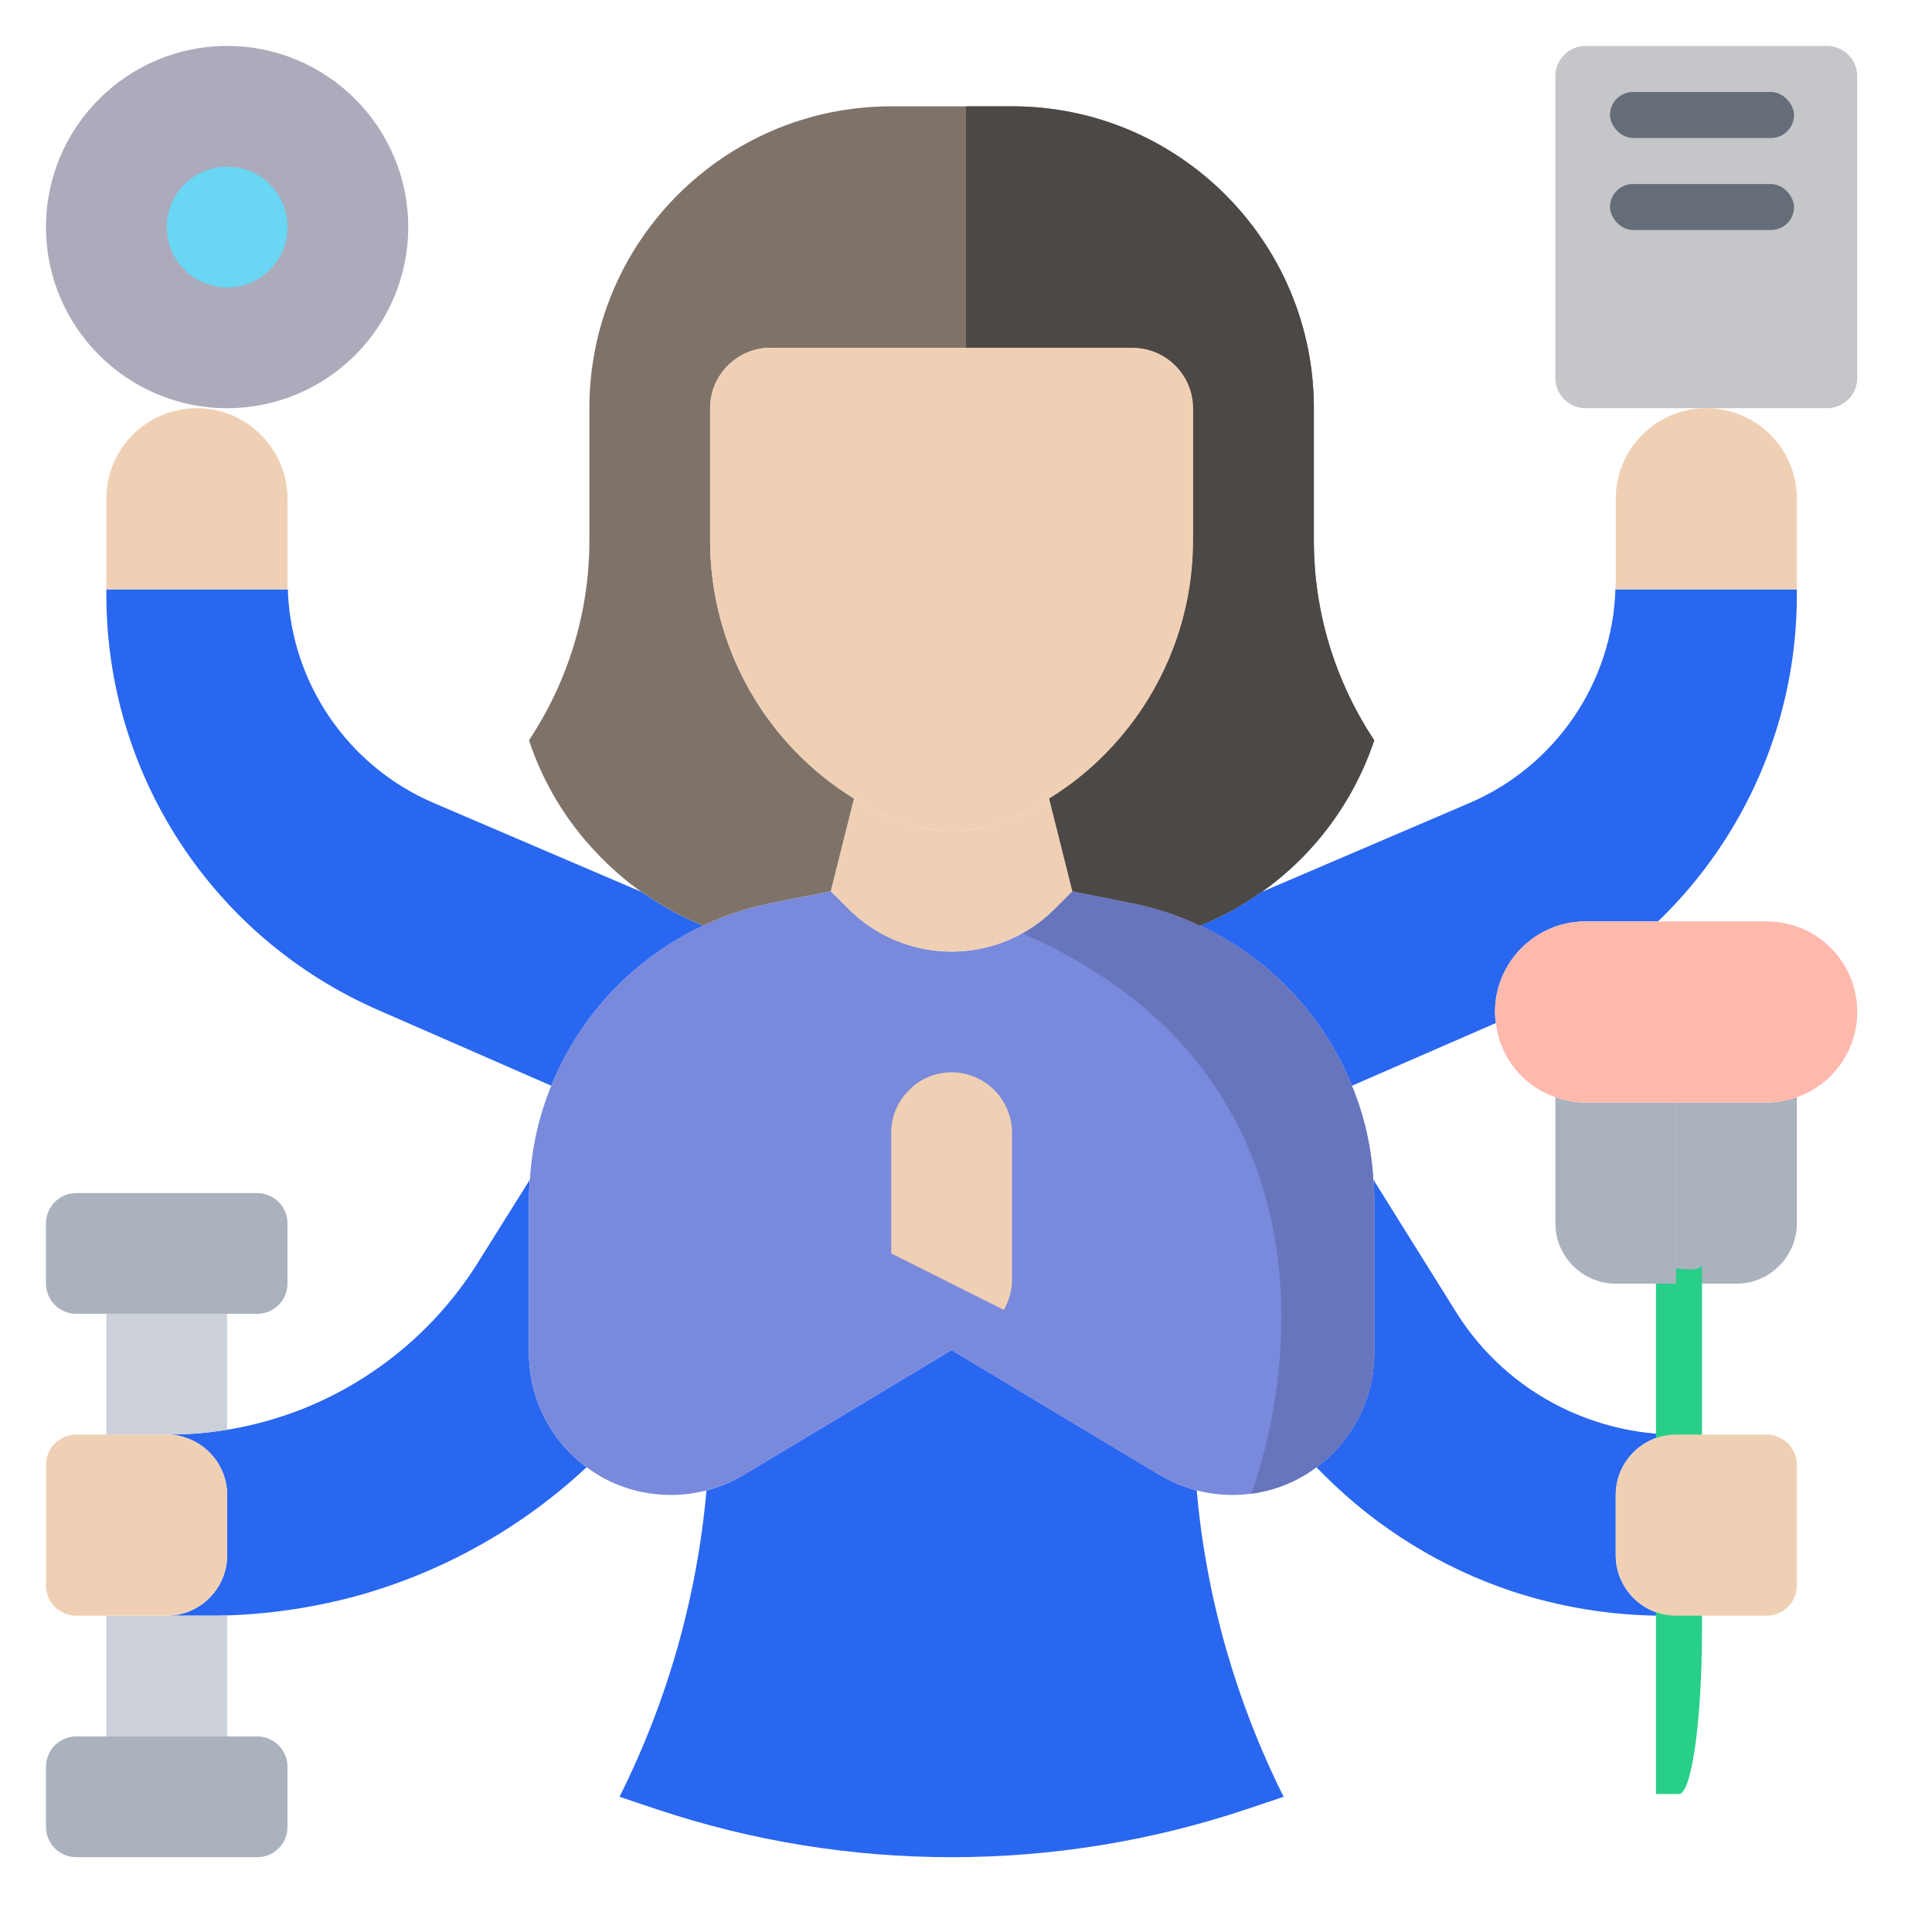<svg width="36" height="36" viewBox="0 0 36 36" fill="none" xmlns="http://www.w3.org/2000/svg">
<path d="M30.107 27.856V28.981C30.107 29.6 30.613 30.106 31.232 30.106H30.996C30.034 30.106 29.078 29.949 28.172 29.651C26.856 29.212 25.658 28.469 24.679 27.491L24.533 27.344V27.339C25.185 26.86 25.607 26.084 25.607 25.212V22.344C25.607 22.226 25.602 22.107 25.59 21.989H25.596L27.131 24.447C27.604 25.207 28.279 25.82 29.083 26.219C29.753 26.551 30.484 26.726 31.232 26.731C30.613 26.731 30.107 27.237 30.107 27.856Z" fill="#2967F0"/>
<path d="M33.482 10.981V11.088C33.482 13.423 32.52 15.605 30.895 17.169H30.107H29.544C29.078 17.169 28.656 17.36 28.352 17.664C28.048 17.968 27.857 18.39 27.857 18.856C27.857 18.924 27.863 18.997 27.874 19.065H27.868L25.196 20.229H25.191C24.662 18.924 23.655 17.85 22.361 17.248C22.766 17.085 23.143 16.876 23.498 16.623L23.515 16.618L27.379 14.964C28.982 14.278 30.045 12.725 30.101 10.981H30.107H33.482Z" fill="#2967F0"/>
<path d="M23.919 33.481L23.211 33.718C21.444 34.308 19.594 34.606 17.732 34.606C15.87 34.606 14.019 34.308 12.253 33.718L11.544 33.481C12.439 31.692 12.99 29.752 13.164 27.772C13.406 27.71 13.643 27.609 13.862 27.479L17.732 25.156L21.602 27.479C21.821 27.609 22.058 27.71 22.299 27.772C22.474 29.752 23.025 31.692 23.919 33.481Z" fill="#2967F0"/>
<path d="M9.857 22.344V25.212C9.857 26.084 10.279 26.86 10.931 27.339C9.739 28.452 8.304 29.262 6.741 29.712C5.925 29.943 5.081 30.072 4.232 30.101C4.131 30.106 4.024 30.106 3.923 30.106H3.107C3.726 30.106 4.232 29.6 4.232 28.981V27.856C4.232 27.243 3.737 26.742 3.124 26.731C3.495 26.731 3.866 26.703 4.232 26.641C4.586 26.585 4.941 26.495 5.284 26.382C6.032 26.135 6.729 25.752 7.343 25.269C7.956 24.785 8.484 24.2 8.906 23.525L9.868 21.989H9.874C9.863 22.107 9.857 22.226 9.857 22.344Z" fill="#2967F0"/>
<path d="M25.607 22.344V25.213C25.607 26.085 25.185 26.861 24.533 27.339C24.094 27.665 23.554 27.856 22.963 27.856C22.738 27.856 22.519 27.828 22.299 27.772C22.058 27.71 21.821 27.609 21.602 27.48L17.732 25.156L13.862 27.48C13.643 27.609 13.406 27.71 13.164 27.772C12.945 27.828 12.726 27.856 12.501 27.856C11.91 27.856 11.364 27.665 10.931 27.339C10.279 26.861 9.857 26.085 9.857 25.213V22.344C9.857 22.226 9.863 22.108 9.874 21.99C9.908 21.371 10.048 20.78 10.273 20.229C10.802 18.924 11.809 17.85 13.103 17.248C13.502 17.056 13.929 16.916 14.379 16.826L15.482 16.606L15.814 16.938C16.32 17.445 17.012 17.731 17.732 17.731C18.452 17.731 19.144 17.445 19.65 16.938L19.982 16.606L21.084 16.826C21.534 16.916 21.962 17.056 22.361 17.248C23.655 17.85 24.662 18.924 25.191 20.229C25.416 20.78 25.556 21.371 25.59 21.99C25.601 22.108 25.607 22.226 25.607 22.344Z" fill="#7989DC"/>
<path fill-rule="evenodd" clip-rule="evenodd" d="M23.317 27.833C23.769 27.773 24.183 27.599 24.532 27.339C25.185 26.861 25.607 26.085 25.607 25.213V22.344C25.607 22.226 25.601 22.108 25.59 21.99C25.556 21.371 25.416 20.78 25.191 20.229C24.662 18.924 23.655 17.85 22.361 17.248C21.962 17.056 21.534 16.916 21.084 16.826L19.982 16.606L19.65 16.938C19.471 17.118 19.268 17.27 19.049 17.391C24.582 19.798 24.299 25.051 23.317 27.833Z" fill="#6775BD"/>
<path d="M13.103 17.248C11.809 17.85 10.802 18.924 10.273 20.229H10.268L7.039 18.817C3.968 17.473 1.982 14.441 1.982 11.088V10.981H5.357H5.363C5.419 12.725 6.482 14.278 8.085 14.964L11.949 16.618L11.966 16.623C12.321 16.876 12.698 17.085 13.103 17.248Z" fill="#2967F0"/>
<path d="M33.482 20.448V22.794C33.482 23.412 32.976 23.919 32.357 23.919H31.232V20.544H32.919C33.116 20.544 33.308 20.51 33.482 20.442V20.448Z" fill="#AAB2BD"/>
<path d="M31.714 24.016V30.378C31.714 32.056 31.521 33.429 31.285 33.429H30.857V24.276V23.572C30.932 23.572 31.648 23.755 31.714 23.572V24.016Z" fill="#28CF89"/>
<path d="M29.544 20.544H31.232V23.919H30.107C29.488 23.919 28.982 23.412 28.982 22.794V20.448V20.442C29.156 20.51 29.348 20.544 29.544 20.544Z" fill="#AAB2BD"/>
<path d="M32.357 17.169H32.919C33.853 17.169 34.607 17.923 34.607 18.856C34.607 19.323 34.416 19.745 34.112 20.049C33.938 20.223 33.724 20.364 33.482 20.443C33.308 20.51 33.116 20.544 32.919 20.544H31.232H29.544C29.348 20.544 29.156 20.51 28.982 20.443C28.386 20.24 27.947 19.706 27.874 19.065C27.863 18.997 27.857 18.924 27.857 18.856C27.857 18.39 28.048 17.968 28.352 17.664C28.656 17.36 29.078 17.169 29.544 17.169H30.107H30.894H32.357Z" fill="#FFB8AC"/>
<path d="M25.607 13.794C25.219 14.953 24.476 15.937 23.514 16.618L23.498 16.623C23.143 16.876 22.766 17.085 22.361 17.248C21.962 17.056 21.534 16.916 21.084 16.826L19.982 16.606L19.549 14.88C20.258 14.446 20.848 13.861 21.298 13.181C21.894 12.275 22.232 11.201 22.232 10.07V7.606C22.232 6.988 21.726 6.481 21.107 6.481H14.357C13.738 6.481 13.232 6.988 13.232 7.606V10.07C13.232 12.05 14.261 13.861 15.915 14.88L15.482 16.606L14.379 16.826C13.929 16.916 13.502 17.056 13.103 17.248C12.698 17.085 12.321 16.876 11.966 16.623L11.949 16.618C11.646 16.404 11.364 16.156 11.111 15.886C10.554 15.301 10.121 14.593 9.857 13.794C10.588 12.691 10.982 11.403 10.982 10.076V7.606C10.982 4.501 13.502 1.981 16.607 1.981H18.857C21.962 1.981 24.482 4.501 24.482 7.606V10.076C24.482 11.403 24.876 12.691 25.607 13.794Z" fill="#7F7369"/>
<path d="M5.357 22.794V23.919C5.357 24.228 5.104 24.481 4.794 24.481H4.232H1.982H1.419C1.11 24.481 0.857 24.228 0.857 23.919V22.794C0.857 22.485 1.11 22.231 1.419 22.231H4.794C5.104 22.231 5.357 22.485 5.357 22.794Z" fill="#AAB2BD"/>
<path d="M5.357 32.919V34.044C5.357 34.353 5.104 34.606 4.794 34.606H1.419C1.11 34.606 0.857 34.353 0.857 34.044V32.919C0.857 32.61 1.11 32.356 1.419 32.356H1.982H4.232H4.794C5.104 32.356 5.357 32.61 5.357 32.919Z" fill="#AAB2BD"/>
<path d="M4.232 30.106V32.356H1.982V30.106H3.107H3.923C4.024 30.106 4.131 30.106 4.232 30.101V30.106Z" fill="#CCD1D9"/>
<path d="M4.232 24.481V26.641C3.866 26.703 3.495 26.731 3.124 26.731C3.118 26.731 3.113 26.731 3.107 26.731H1.982V24.481H4.232Z" fill="#CCD1D9"/>
<path d="M33.482 27.294V29.544C33.482 29.853 33.229 30.106 32.919 30.106H31.232C30.613 30.106 30.107 29.6 30.107 28.981V27.856C30.107 27.238 30.613 26.731 31.232 26.731H31.254H32.919C33.229 26.731 33.482 26.985 33.482 27.294Z" fill="#F0D0B4"/>
<path d="M3.107 26.731H3.124C3.737 26.743 4.232 27.243 4.232 27.856V28.981C4.232 29.6 3.726 30.106 3.107 30.106H1.982H1.419C1.11 30.106 0.857 29.853 0.857 29.544V27.294C0.857 26.985 1.11 26.731 1.419 26.731H1.982H3.107Z" fill="#F0D0B4"/>
<path d="M28.982 7.044V1.419C28.982 1.11 29.235 0.856 29.544 0.856H34.044C34.354 0.856 34.607 1.11 34.607 1.419V7.044C34.607 7.353 34.354 7.606 34.044 7.606H31.794H29.544C29.235 7.606 28.982 7.353 28.982 7.044Z" fill="#C5C6C9"/>
<path d="M30.107 10.824V9.294C30.107 8.827 30.298 8.405 30.602 8.101C30.905 7.798 31.327 7.606 31.794 7.606C32.728 7.606 33.482 8.36 33.482 9.294V10.981H30.107H30.101C30.107 10.931 30.107 10.875 30.107 10.824Z" fill="#F0D0B4"/>
<path d="M19.549 14.88L19.982 16.607L19.65 16.939C19.144 17.445 18.452 17.732 17.732 17.732C17.012 17.732 16.32 17.445 15.814 16.939L15.482 16.607L15.915 14.88C16.151 15.026 16.393 15.15 16.652 15.262C16.995 15.409 17.361 15.482 17.732 15.482C18.103 15.482 18.469 15.409 18.812 15.262C19.071 15.15 19.313 15.026 19.549 14.88Z" fill="#F0D0B4"/>
<path d="M22.232 7.606V10.07C22.232 11.201 21.894 12.275 21.298 13.181C20.848 13.861 20.258 14.446 19.549 14.88C19.313 15.026 19.071 15.15 18.812 15.262C18.469 15.408 18.103 15.481 17.732 15.481C17.361 15.481 16.995 15.408 16.652 15.262C16.393 15.15 16.151 15.026 15.915 14.88C14.261 13.861 13.232 12.05 13.232 10.07V7.606C13.232 6.988 13.738 6.481 14.357 6.481H21.107C21.726 6.481 22.232 6.988 22.232 7.606Z" fill="#F0D0B4"/>
<path d="M18.857 23.846C18.857 24.048 18.801 24.24 18.705 24.408L16.607 23.356V21.106C16.607 20.797 16.731 20.516 16.939 20.313C17.141 20.105 17.423 19.981 17.732 19.981C18.351 19.981 18.857 20.488 18.857 21.106V23.356V23.846Z" fill="#F0D0B4"/>
<path d="M5.357 10.824C5.357 10.875 5.357 10.931 5.363 10.981H5.357H1.982V9.294C1.982 8.36 2.736 7.606 3.669 7.606C4.136 7.606 4.558 7.798 4.862 8.101C5.166 8.405 5.357 8.827 5.357 9.294V10.824Z" fill="#F0D0B4"/>
<path d="M4.232 0.856C6.094 0.856 7.607 2.37 7.607 4.231C7.607 6.093 6.094 7.606 4.232 7.606C2.37 7.606 0.857 6.093 0.857 4.231C0.857 2.37 2.37 0.856 4.232 0.856Z" fill="#ABABBB"/>
<path d="M4.232 5.356C4.853 5.356 5.357 4.853 5.357 4.231C5.357 3.61 4.853 3.106 4.232 3.106C3.611 3.106 3.107 3.61 3.107 4.231C3.107 4.853 3.611 5.356 4.232 5.356Z" fill="#69D6F4"/>
<path fill-rule="evenodd" clip-rule="evenodd" d="M18 6.481H21.107C21.726 6.481 22.232 6.988 22.232 7.606V10.07C22.232 11.201 21.895 12.275 21.298 13.181C20.848 13.861 20.258 14.446 19.549 14.88L19.982 16.606L21.085 16.826C21.535 16.916 21.962 17.056 22.361 17.248C22.767 17.085 23.143 16.876 23.498 16.623L23.515 16.618C24.477 15.937 25.219 14.953 25.607 13.794C24.876 12.691 24.482 11.403 24.482 10.076V7.606C24.482 4.501 21.962 1.981 18.857 1.981H18V6.481Z" fill="#4C4846"/>
<rect x="30" y="1.714" width="3.429" height="0.857" rx="0.429" fill="#656D78"/>
<rect x="30" y="3.429" width="3.429" height="0.857" rx="0.429" fill="#656D78"/>
</svg>
